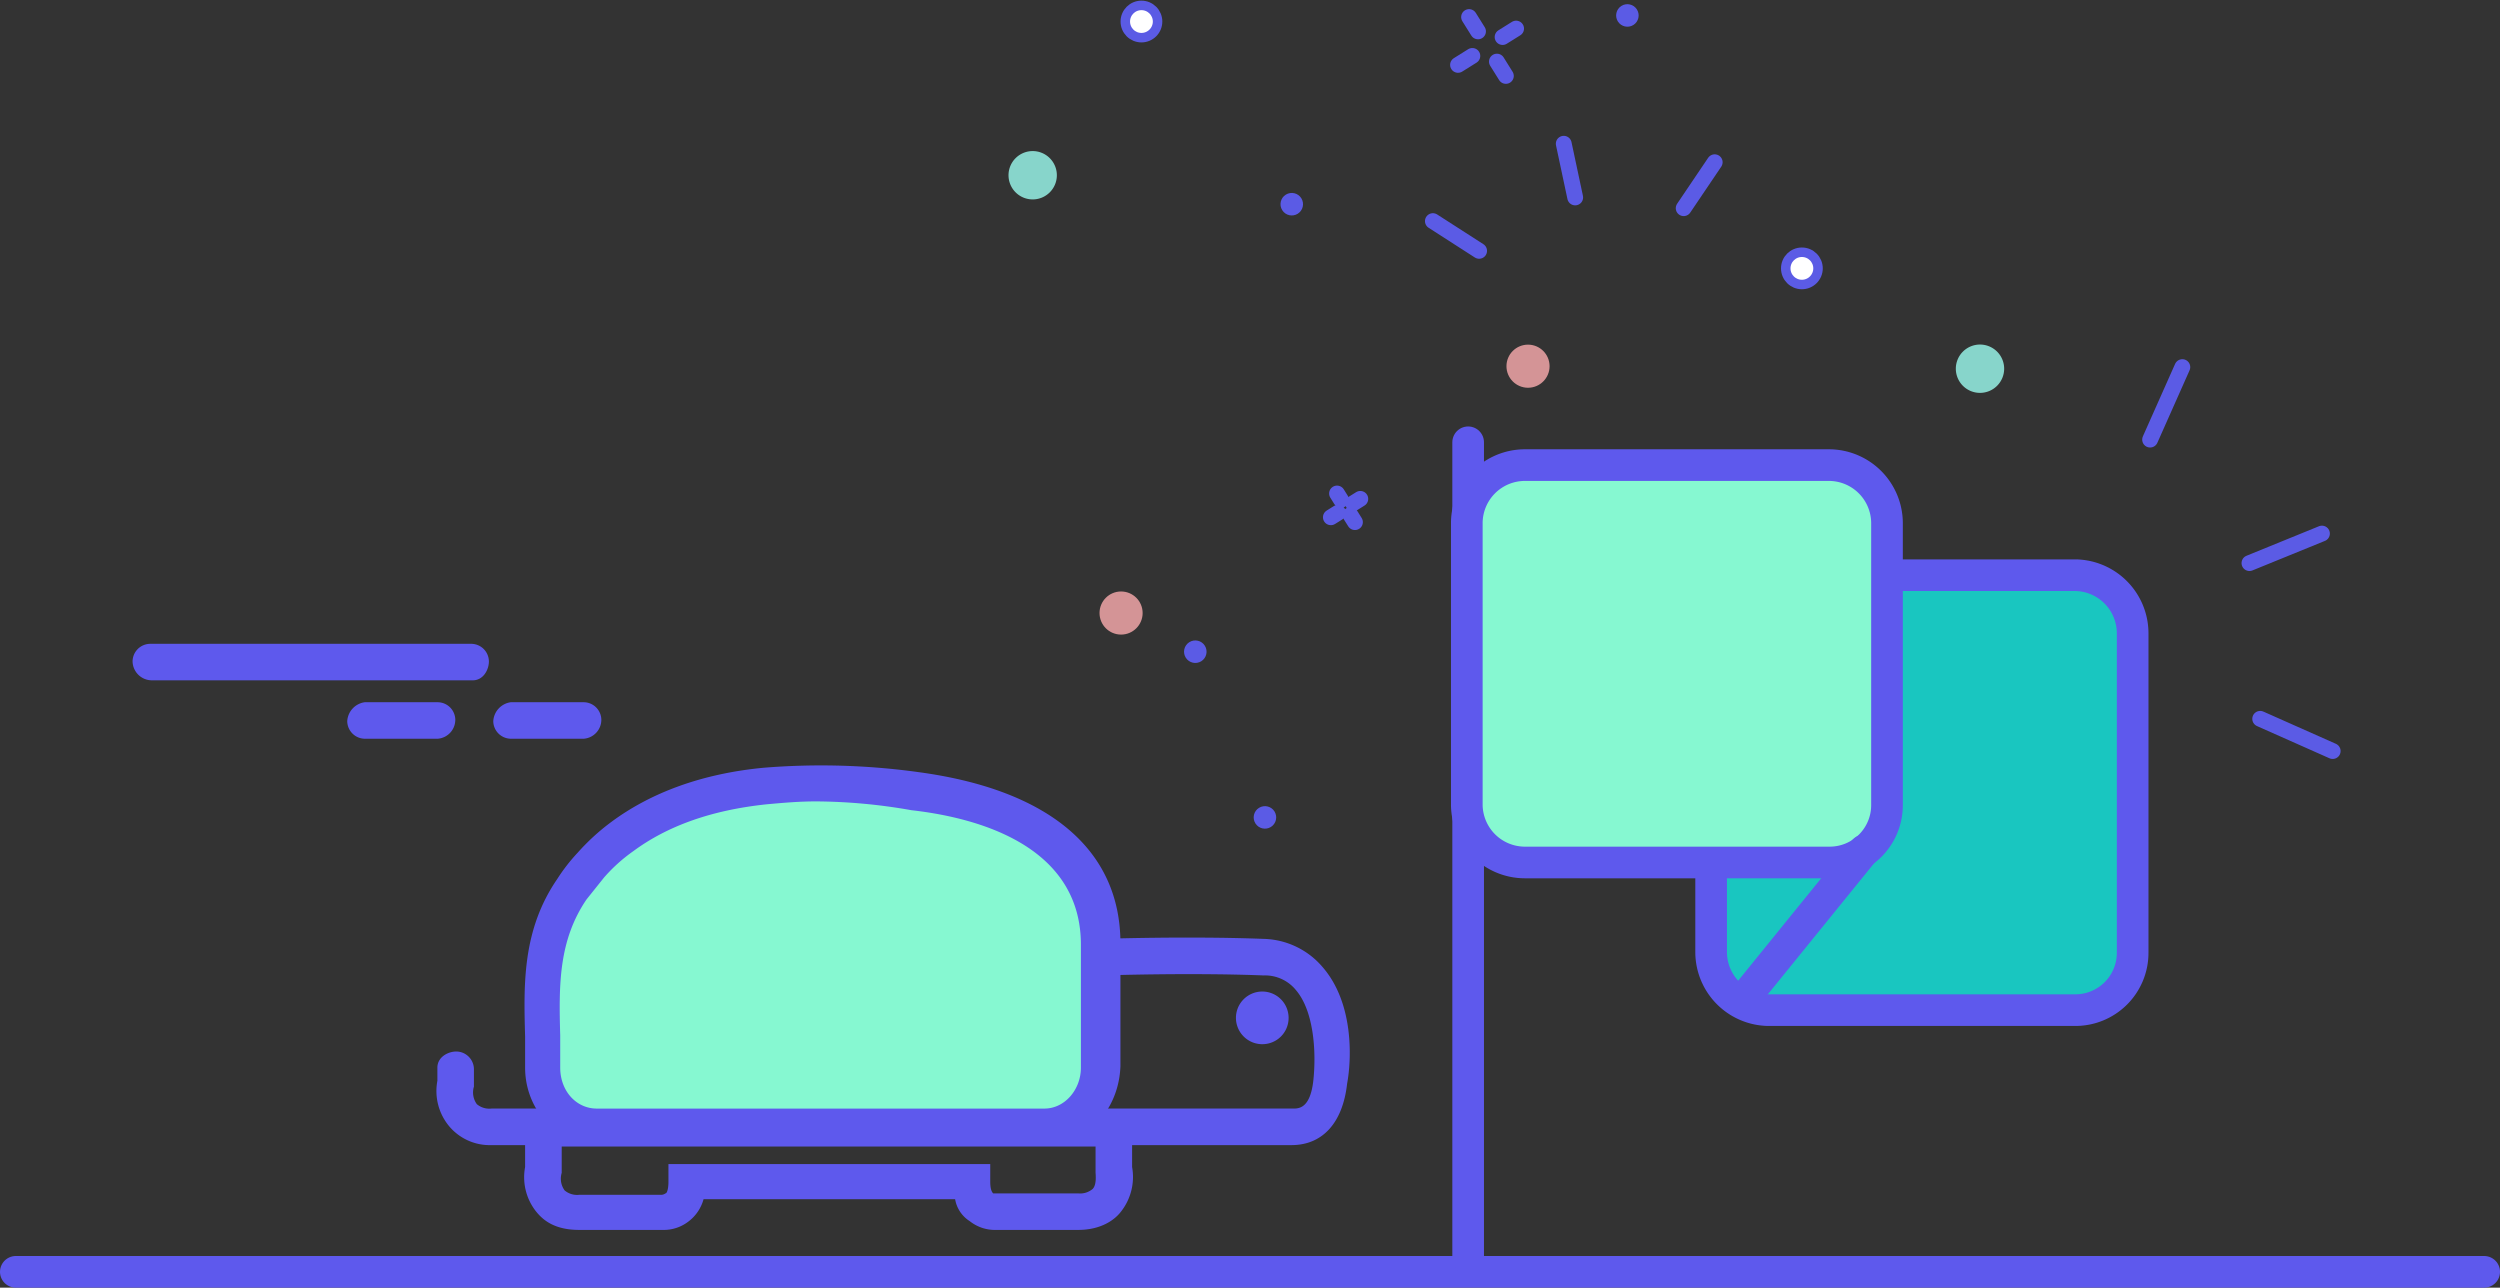 <svg xmlns="http://www.w3.org/2000/svg" width="395" height="203.448" viewBox="0 0 395 203.448">
  <rect x="0" y="0" width="395" height="203.448" fill="#333333" stroke="none"/>
  <g id="Group_2522" data-name="Group 2522" transform="translate(7 -100.347)">
    <line id="Line_503" data-name="Line 503" x2="390" transform="translate(-4.5 301.295)" fill="#fff" stroke="#5e59ed" stroke-linecap="round" stroke-miterlimit="10" stroke-width="5"/>
    <g id="Group_1655" data-name="Group 1655" transform="translate(13.946 202.07)">
      <g id="Group_1645" data-name="Group 1645" transform="translate(48.017 19.193)">
        <path id="Path_1178" data-name="Path 1178" d="M139.891,16.407a12.615,12.615,0,0,0-9.244-4.391c-12.017-.462-25.651,0-25.651,0a2.891,2.891,0,0,0,.231,5.777c.231,0,13.635-.462,25.42,0a6.278,6.278,0,0,1,5.084,2.311c2.773,3.235,3.235,9.475,2.773,14.1s-2.311,4.622-3.235,4.622H8.63a3.067,3.067,0,0,1-2.311-.693,3.151,3.151,0,0,1-.462-2.773V32.584a2.81,2.81,0,0,0-2.773-2.773c-1.387,0-3,.924-3,2.542v2.08A8.709,8.709,0,0,0,1.928,41.6a8.366,8.366,0,0,0,6.7,3h5.315v3.466a8.709,8.709,0,0,0,1.849,7.164C16.949,56.618,18.8,58,22.5,58H35.667a6.4,6.4,0,0,0,4.16-1.387,6.564,6.564,0,0,0,2.311-3.466H81.886A5.111,5.111,0,0,0,84.2,56.618,6.4,6.4,0,0,0,88.357,58H101.3c3.7,0,5.777-1.618,6.7-2.773a8.852,8.852,0,0,0,1.849-7.164V44.6h25.189c4.853,0,8.088-3.466,8.782-9.706C144.513,31.2,144.975,22.185,139.891,16.407ZM104.071,48.76c0,.462.231,2.08-.462,2.773a3.067,3.067,0,0,1-2.311.693h-13.4c-.231-.231-.462-.693-.462-1.849V47.6H36.592v2.773c0,1.155-.231,1.849-.462,1.849a1.141,1.141,0,0,1-.693.231H22.5a3.067,3.067,0,0,1-2.311-.693,3.151,3.151,0,0,1-.462-2.773v-4.16h84.349V48.76Z" transform="translate(0.06 15.411)" fill="#5e59ed"/>
        <g id="Group_1554" data-name="Group 1554" transform="translate(126.316 35.747)">
          <circle id="Ellipse_272" data-name="Ellipse 272" cx="3.004" cy="3.004" r="3.004" transform="translate(1.155 1.155)" fill="#5e59ed"/>
          <path id="Path_1179" data-name="Path 1179" d="M58.76,23.819a4.16,4.16,0,1,1,4.16-4.16A4.142,4.142,0,0,1,58.76,23.819Zm0-6.008a1.988,1.988,0,0,0-1.849,1.849,1.849,1.849,0,0,0,3.7,0A1.7,1.7,0,0,0,58.76,17.811Z" transform="translate(-54.6 -15.5)" fill="#5e59ed"/>
        </g>
        <g id="Group_1555" data-name="Group 1555" transform="translate(13.913 0)">
          <path id="Path_1180" data-name="Path 1180" d="M42.4,1.585c-8.319.924-16.177,3.235-22.647,8.088A23.034,23.034,0,0,0,14.9,14.295a42.194,42.194,0,0,0-3,3.7c-6.008,8.55-4.622,18.025-4.622,28.193,0,5.315,3.929,9.475,8.782,9.475H86.775c4.853,0,8.782-4.16,8.782-9.475V26.774c0-16.87-16.408-22.647-29.349-24.265A101.227,101.227,0,0,0,42.4,1.585Z" transform="translate(-4.413 1.578)" fill="#86f8d1"/>
          <path id="Path_1181" data-name="Path 1181" d="M88.322,60.043H17.607C11.136,60.043,6.052,54.5,6.052,47.8V42.942c-.231-8.319-.462-16.87,5.084-24.958a28.6,28.6,0,0,1,3.235-4.16,34.819,34.819,0,0,1,5.315-4.853C25.926,4.35,34.015,1.346,43.721.421a112.044,112.044,0,0,1,24.5.693c20.567,2.773,31.891,12.248,31.891,27.038V47.564C99.876,54.5,94.792,60.043,88.322,60.043ZM52.04,5.736c-2.773,0-5.315.231-7.857.462h0c-8.782.924-15.714,3.466-21.03,7.395a25.959,25.959,0,0,0-4.622,4.16L15.758,21.22c-4.391,6.471-4.391,13.4-4.16,21.492V47.8c0,3.7,2.542,6.471,5.777,6.471H88.091c3.235,0,5.777-3,5.777-6.471V28.384c0-14.79-14.559-19.874-26.807-21.261A88.565,88.565,0,0,0,52.04,5.736ZM43.952,3.194Z" transform="translate(-5.96 -0.031)" fill="#5e59ed"/>
        </g>
      </g>
      <g id="Group_1646" data-name="Group 1646">
        <path id="Path_1169" data-name="Path 1169" d="M52.079,9.768H40.542A2.806,2.806,0,0,1,37.773,7a3.206,3.206,0,0,1,2.769-3H52.079a2.806,2.806,0,0,1,2.769,2.769A3.011,3.011,0,0,1,52.079,9.768Zm-23.073,0H17.469A2.806,2.806,0,0,1,14.7,7a3.206,3.206,0,0,1,2.769-3H29.005a2.806,2.806,0,0,1,2.769,2.769A3.011,3.011,0,0,1,29.005,9.768Z" transform="translate(19.218 5.229)" fill="#5e59ed"/>
        <path id="Path_1170" data-name="Path 1170" d="M53.761,5.768H3a3.054,3.054,0,0,1-3-3A2.806,2.806,0,0,1,2.769,0H53.53A2.806,2.806,0,0,1,56.3,2.769C56.3,4.153,55.376,5.768,53.761,5.768Z" fill="#5e59ed"/>
      </g>
    </g>
    <g id="icon" transform="translate(143.577 90.794)">
      <g id="Group_1649" data-name="Group 1649" transform="matrix(0.848, -0.53, 0.53, 0.848, 0, 63.207)">
        <g id="Group_41" data-name="Group 41" transform="translate(35.747 52.78)">
          <g id="Group_38" data-name="Group 38" transform="translate(2.816 0)">
            <g id="Group_37" data-name="Group 37">
              <line id="Line_37" data-name="Line 37" y2="1.186" fill="none" stroke="#5b5be5" stroke-linecap="round" stroke-miterlimit="10" stroke-width="2.5"/>
              <line id="Line_38" data-name="Line 38" y2="1.334" transform="translate(0 4.002)" fill="none" stroke="#5b5be5" stroke-linecap="round" stroke-miterlimit="10" stroke-width="2.5"/>
            </g>
          </g>
          <g id="Group_40" data-name="Group 40" transform="translate(0 2.668)">
            <g id="Group_39" data-name="Group 39">
              <line id="Line_39" data-name="Line 39" x1="1.334" transform="translate(4.15 0)" fill="none" stroke="#5b5be5" stroke-linecap="round" stroke-miterlimit="10" stroke-width="2.5"/>
              <line id="Line_40" data-name="Line 40" x1="1.334" fill="none" stroke="#5b5be5" stroke-linecap="round" stroke-miterlimit="10" stroke-width="2.5"/>
            </g>
          </g>
        </g>
        <g id="Group_46" data-name="Group 46" transform="translate(90.667 0)">
          <g id="Group_43" data-name="Group 43" transform="translate(5.484 0)">
            <g id="Group_42" data-name="Group 42">
              <line id="Line_41" data-name="Line 41" y2="2.668" fill="none" stroke="#5b5be5" stroke-linecap="round" stroke-miterlimit="10" stroke-width="2.5"/>
              <line id="Line_42" data-name="Line 42" y2="2.668" transform="translate(0 8.301)" fill="none" stroke="#5b5be5" stroke-linecap="round" stroke-miterlimit="10" stroke-width="2.5"/>
            </g>
          </g>
          <g id="Group_45" data-name="Group 45" transform="translate(0 5.484)">
            <g id="Group_44" data-name="Group 44" transform="translate(0 0)">
              <line id="Line_43" data-name="Line 43" x1="2.52" transform="translate(8.301 0)" fill="none" stroke="#5b5be5" stroke-linecap="round" stroke-miterlimit="10" stroke-width="2.5"/>
              <line id="Line_44" data-name="Line 44" x1="2.668" fill="none" stroke="#5b5be5" stroke-linecap="round" stroke-miterlimit="10" stroke-width="2.5"/>
            </g>
          </g>
        </g>
        <g id="Group_47" data-name="Group 47" transform="translate(74.214 24.31)">
          <line id="Line_45" data-name="Line 45" x1="2.965" y2="8.153" transform="translate(21.049 0.593)" fill="none" stroke="#5b5be5" stroke-linecap="round" stroke-miterlimit="10" stroke-width="2.5"/>
          <line id="Line_46" data-name="Line 46" x2="3.706" y2="7.856" fill="none" stroke="#5b5be5" stroke-linecap="round" stroke-miterlimit="10" stroke-width="2.5"/>
          <line id="Line_47" data-name="Line 47" x1="8.004" y2="3.558" transform="translate(34.686 15.712)" fill="none" stroke="#5b5be5" stroke-linecap="round" stroke-miterlimit="10" stroke-width="2.5"/>
        </g>
        <circle id="Ellipse_10" data-name="Ellipse 10" cx="1.779" cy="1.779" r="1.779" transform="translate(115.718 11.265)" fill="#5b5be5"/>
        <circle id="Ellipse_11" data-name="Ellipse 11" cx="1.779" cy="1.779" r="1.779" transform="translate(4.546 60.329)" fill="#5b5be5"/>
        <circle id="Ellipse_12" data-name="Ellipse 12" cx="1.779" cy="1.779" r="1.779" transform="translate(0 88.362)" fill="#5b5be5"/>
        <circle id="Ellipse_13" data-name="Ellipse 13" cx="1.779" cy="1.779" r="1.779" transform="translate(54.944 8.449)" fill="#5b5be5"/>
      </g>
      <g id="Group_1650" data-name="Group 1650" transform="translate(81.179 67.556)">
        <g id="Group_49" data-name="Group 49" transform="translate(0 11.878)">
          <path id="Path_8" data-name="Path 8" d="M83.481,85.422H35.121A9.188,9.188,0,0,1,26,76.3V25.821A9.188,9.188,0,0,1,35.121,16.7h48.36A9.188,9.188,0,0,1,92.6,25.821V76.3A9.053,9.053,0,0,1,83.481,85.422Z" transform="translate(12.603 4.299)" fill="#19c6c0" stroke="#5e59ed" stroke-linecap="round" stroke-miterlimit="10" stroke-width="5"/>
          <path id="Path_512" data-name="Path 512" d="M0,128.961V0" transform="translate(0.212)" fill="none" stroke="#5e59ed" stroke-linecap="round" stroke-width="5"/>
          <path id="Path_9" data-name="Path 9" d="M65.069,71.284H16.921A9.188,9.188,0,0,1,7.8,62.163V17.621A9.188,9.188,0,0,1,16.921,8.5H65.069a9.188,9.188,0,0,1,9.121,9.121V62.163A9.053,9.053,0,0,1,65.069,71.284Z" transform="translate(-7.8 -4.894)" fill="#86f8d1" stroke="#5e59ed" stroke-miterlimit="10" stroke-width="5"/>
          <line id="Line_50" data-name="Line 50" x1="19.09" y2="23.544" transform="translate(43.694 64.48)" fill="none" stroke="#5e59ed" stroke-linecap="round" stroke-miterlimit="10" stroke-width="5"/>
        </g>
        <g id="Group_50" data-name="Group 50" transform="translate(107.962 0)">
          <line id="Line_51" data-name="Line 51" x1="11.454" y2="4.666" transform="translate(15.696 26.301)" fill="none" stroke="#5b5be5" stroke-linecap="round" stroke-miterlimit="10" stroke-width="2.5"/>
          <line id="Line_52" data-name="Line 52" x1="5.091" y2="11.454" fill="none" stroke="#5b5be5" stroke-linecap="round" stroke-miterlimit="10" stroke-width="2.5"/>
          <line id="Line_53" data-name="Line 53" x1="11.454" y1="5.091" transform="translate(17.393 55.572)" fill="none" stroke="#5b5be5" stroke-linecap="round" stroke-miterlimit="10" stroke-width="2.5"/>
        </g>
      </g>
      <circle id="Ellipse_276" data-name="Ellipse 276" cx="2.549" cy="2.549" r="2.549" transform="translate(27.221 10.407)" fill="#fff" stroke="#5b5be5" stroke-linecap="round" stroke-miterlimit="10" stroke-width="1.5"/>
      <circle id="Ellipse_277" data-name="Ellipse 277" cx="2.549" cy="2.549" r="2.549" transform="translate(131.573 49.407)" fill="#fff" stroke="#5b5be5" stroke-linecap="round" stroke-miterlimit="10" stroke-width="1.5"/>
      <circle id="Ellipse_278" data-name="Ellipse 278" cx="3.406" cy="3.406" r="3.406" transform="translate(87.444 64.006)" fill="#d49496"/>
      <circle id="Ellipse_285" data-name="Ellipse 285" cx="3.406" cy="3.406" r="3.406" transform="translate(23.147 103.006)" fill="#d49496"/>
      <path id="Path_1581" data-name="Path 1581" d="M3.819,0A3.819,3.819,0,1,1,0,3.819,3.819,3.819,0,0,1,3.819,0Z" transform="translate(158.443 63.99)" fill="#87d5cb"/>
      <path id="Path_1582" data-name="Path 1582" d="M3.819,0A3.819,3.819,0,1,1,0,3.819,3.819,3.819,0,0,1,3.819,0Z" transform="translate(8.768 33.423)" fill="#87d5cb"/>
    </g>
  </g>
</svg>
